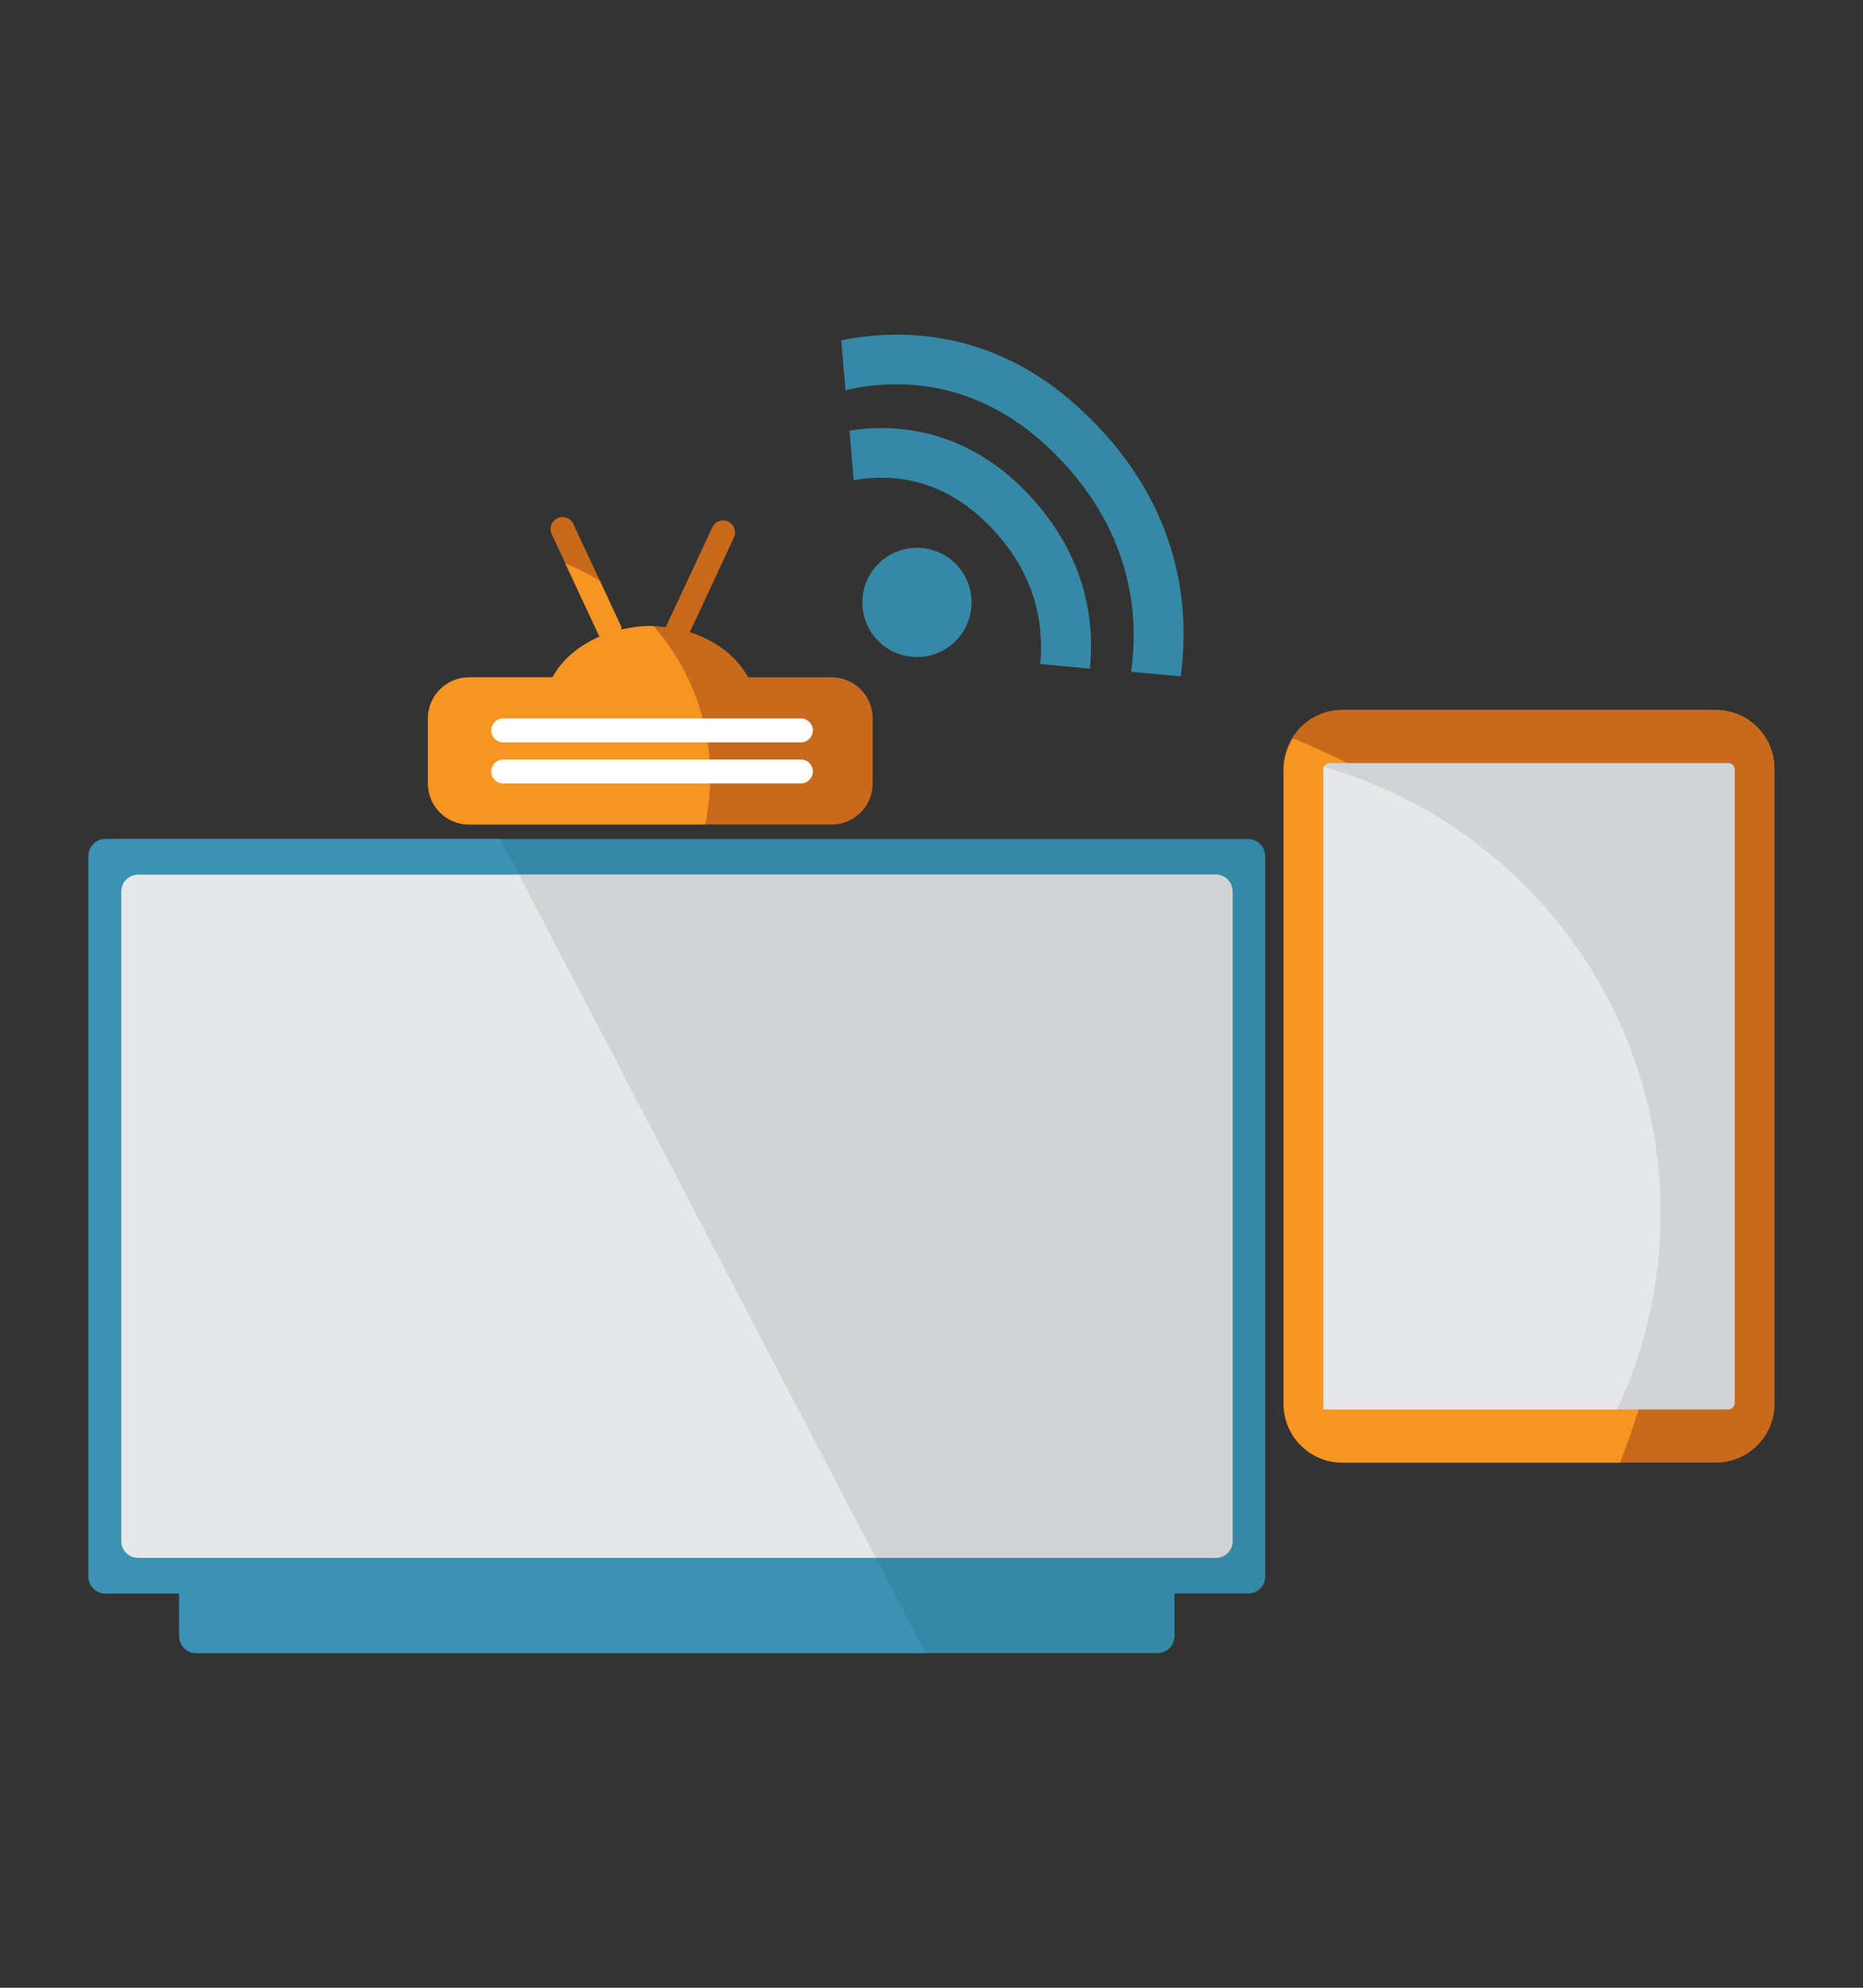 <?xml version="1.0" encoding="utf-8"?>
<!-- Generator: Adobe Illustrator 15.0.0, SVG Export Plug-In  -->
<!DOCTYPE svg PUBLIC "-//W3C//DTD SVG 1.1//EN" "http://www.w3.org/Graphics/SVG/1.1/DTD/svg11.dtd">
<svg version="1.1"
	 xmlns="http://www.w3.org/2000/svg" xmlns:xlink="http://www.w3.org/1999/xlink" xmlns:a="http://ns.adobe.com/AdobeSVGViewerExtensions/3.0/"
	 x="0px" y="0px" width="150px" height="160px" viewBox="-7.123 -26.937 150 160" enable-background="new -7.123 -26.937 150 160"
	 xml:space="preserve">
<rect x="-7.123" y="-26.937" width="150" height="160" fill="#333333" stroke="none"/>
<defs>
</defs>
<rect x="1.401" y="42.127" fill="#D1D3D4" width="92.07" height="56.379"/>
<polygon fill="#E6E7E8" points="33.954,42.127 1.401,42.127 1.401,98.506 63.416,98.506 "/>
<path fill="#3588A6" d="M93.384,40.599H1.371C0.614,40.599,0,41.211,0,41.971v57.988c0,0.76,0.614,1.37,1.371,1.37h5.937v3.43
	c0,0.757,0.611,1.368,1.37,1.368h77.397c0.757,0,1.369-0.611,1.369-1.368v-3.43h5.939c0.751,0,1.366-0.61,1.366-1.37V41.971
	C94.75,41.211,94.135,40.599,93.384,40.599z M92.129,97.106c0,0.759-0.615,1.367-1.373,1.367H3.996
	c-0.755,0-1.371-0.608-1.371-1.367V44.826c0-0.76,0.616-1.371,1.371-1.371h86.76c0.758,0,1.373,0.611,1.373,1.371V97.106z"/>
<path fill="#3B92B2" d="M0,41.971v57.988c0,0.76,0.614,1.37,1.371,1.37h5.937v3.43c0,0.757,0.611,1.368,1.37,1.368h58.72l-4-7.653
	H3.996c-0.755,0-1.371-0.608-1.371-1.367V44.826c0-0.76,0.616-1.371,1.371-1.371h30.65l-1.489-2.856H1.371
	C0.614,40.599,0,41.211,0,41.971z"/>
<path fill="#C8691C" d="M135.754,86.066c0,2.612-2.118,4.727-4.729,4.727h-30.067c-2.616,0-4.729-2.114-4.729-4.727V34.93
	c0-2.614,2.113-4.73,4.729-4.73h30.067c2.611,0,4.729,2.116,4.729,4.73V86.066z"/>
<path fill="#F79523" d="M96.998,32.497c-0.446,0.718-0.771,1.522-0.771,2.433v51.136c0,2.612,2.113,4.727,4.729,4.727h22.363
	c1.715-4.456,3.106-9.2,3.383-13.829C128.139,53.116,114.232,39.646,96.998,32.497z"/>
<g>
	<path fill="#D1D3D4" d="M132.547,86.012c0,0.275-0.225,0.5-0.5,0.5H99.935c-0.275,0-0.5-0.225-0.5-0.5V34.983
		c0-0.275,0.225-0.5,0.5-0.5h32.112c0.275,0,0.5,0.225,0.5,0.5V86.012z"/>
</g>
<path fill="#E6E7E8" d="M99.435,34.778v51.734h23.652c2.225-4.787,3.5-10.109,3.5-15.737
	C126.587,53.663,115.108,39.26,99.435,34.778z"/>
<path fill="#C8691C" d="M59.838,27.585H53.11c-0.881-1.654-2.581-2.966-4.691-3.637l3.552-7.619c0.225-0.483,0.017-1.054-0.466-1.28
	c-0.482-0.224-1.056-0.018-1.278,0.465l-3.75,8.036c-0.409-0.047-0.815-0.099-1.239-0.099c-0.82,0-1.594,0.122-2.344,0.292
	c-0.012-0.091,0.03-0.178-0.011-0.265l-3.843-8.238c-0.225-0.483-0.796-0.691-1.28-0.467c-0.48,0.225-0.688,0.798-0.465,1.282
	l3.842,8.238c0.003,0.008,0.011,0.008,0.017,0.017c-1.682,0.728-3.038,1.867-3.786,3.274H30.64c-1.825,0-3.307,1.48-3.307,3.304
	v5.235c0,1.825,1.481,3.306,3.307,3.306h29.198c1.827,0,3.303-1.48,3.303-3.306V30.89C63.141,29.066,61.665,27.585,59.838,27.585z"
	/>
<path fill="#F79523" d="M50.059,35.575c0-4.635-1.721-8.859-4.542-12.097c-0.093-0.008-0.183-0.025-0.279-0.025
	c-0.82,0-1.594,0.122-2.344,0.292c-0.012-0.091,0.03-0.178-0.011-0.265l-1.708-3.663c-0.879-0.533-1.805-1.005-2.774-1.389
	l2.736,5.867c0.003,0.008,0.011,0.008,0.017,0.017c-1.682,0.728-3.038,1.867-3.786,3.274H30.64c-1.825,0-3.307,1.48-3.307,3.304
	v5.235c0,1.825,1.481,3.306,3.307,3.306h19.009C49.912,38.185,50.059,36.899,50.059,35.575z"/>
<path fill="#FFFFFF" d="M58.322,31.856c0,0.53-0.434,0.965-0.965,0.965H33.391c-0.528,0-0.96-0.435-0.96-0.965l0,0
	c0-0.532,0.432-0.966,0.96-0.966h23.967C57.889,30.89,58.322,31.324,58.322,31.856L58.322,31.856z"/>
<path fill="#FFFFFF" d="M58.322,35.162c0,0.532-0.434,0.963-0.965,0.963H33.391c-0.528,0-0.96-0.432-0.96-0.963l0,0
	c0-0.532,0.432-0.963,0.96-0.963h23.967C57.889,34.198,58.322,34.63,58.322,35.162L58.322,35.162z"/>
<path fill="#3588A6" d="M69.817,18.443c-1.715-1.718-4.508-1.713-6.221,0c-1.712,1.712-1.715,4.505,0,6.22
	c1.716,1.718,4.509,1.716,6.221,0C71.53,22.951,71.533,20.157,69.817,18.443z"/>
<path fill="#3588A6" d="M80.427,6.527c-7.176-7.032-14.97-7.048-19.812-6.073l0.334,4.016c3.824-0.885,10.468-1.142,16.661,4.928
	c0.071,0.065,0.13,0.127,0.198,0.192c6.428,6.43,6.739,13.362,6.14,17.548l3.994,0.373C88.654,22.334,88.163,14.029,80.427,6.527z"
	/>
<path fill="#3588A6" d="M75.268,12.43c-0.052-0.054-0.107-0.107-0.158-0.163c-4.662-4.565-9.938-5.165-13.834-4.54l0.331,4.001
	c2.6-0.495,6.772-0.423,10.686,3.412c0.045,0.043,0.087,0.084,0.131,0.125c4.052,4.055,4.494,8.402,4.201,11.246l4.008,0.372
	C81.01,23.15,80.418,17.579,75.268,12.43z"/>
</svg>
